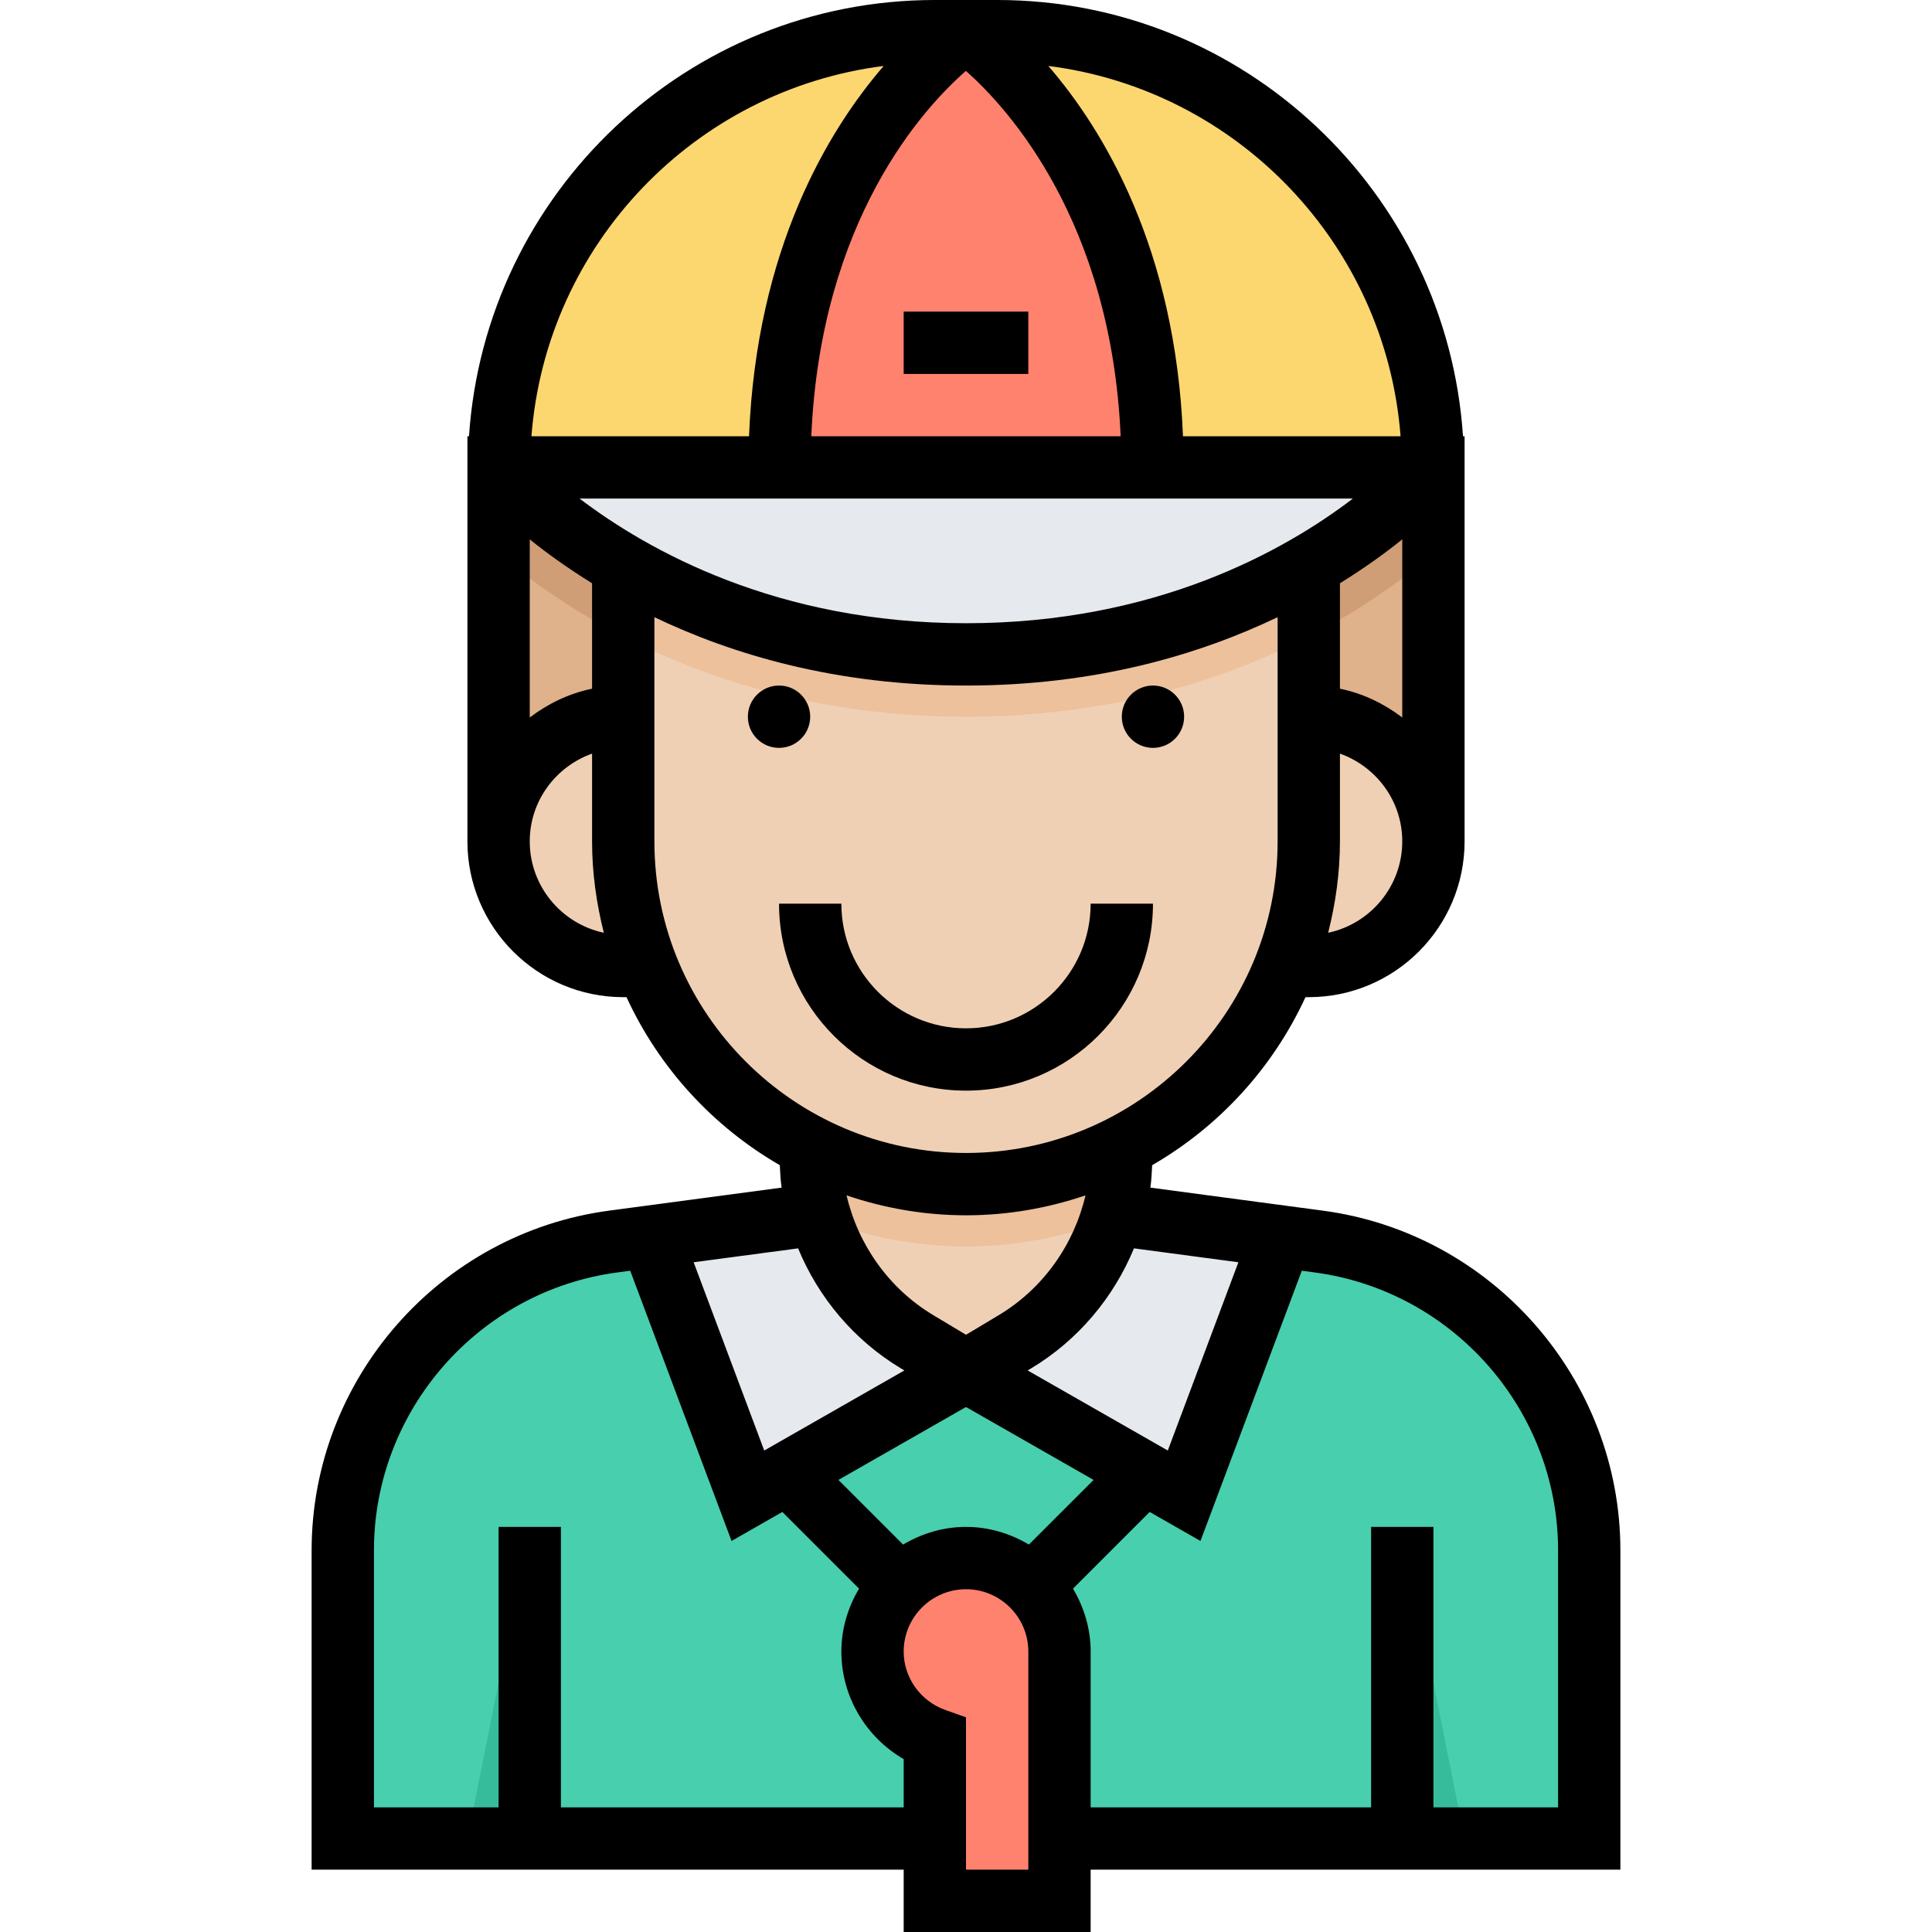<svg height="496pt" viewBox="-80 0 496 496" width="496pt" xmlns="http://www.w3.org/2000/svg"><path d="m258.574 318.742-50.574-6.742h-2.391c-3.961 13.391-12.746 25.078-25.051 32.465l-12.559 7.535-12.559-7.535c-12.305-7.387-21.09-19.074-25.051-32.465h-2.391l-50.574 6.742c-39.746 5.297-69.426 39.203-69.426 79.297v73.961h320v-73.961c0-40.094-29.68-74-69.426-79.297zm0 0" fill="#48cfad"/><path d="m128 296v-24h80v24c0 19.855-10.414 38.246-27.441 48.465l-12.559 7.535-12.559-7.535c-17.027-10.219-27.441-28.609-27.441-48.465zm0 0" fill="#f0d0b4"/><path d="m248 320 .848-2.551-40.848-5.449h-2.391c-3.961 13.391-12.746 25.078-25.051 32.465l-12.559 7.535 56 32zm0 0" fill="#e6e9ed"/><path d="m155.441 344.465c-12.305-7.387-21.09-19.074-25.051-32.465h-2.391l-40.848 5.449.848 2.551 24 64 56-32zm0 0" fill="#e6e9ed"/><path d="m168 400c-13.258 0-24 10.742-24 24 0 10.434 6.695 19.223 16 22.527v41.473h32v-64c0-13.258-10.742-24-24-24zm0 0" fill="#ff826e"/><path d="m280 472v-80l16 80zm0 0" fill="#37bc9b"/><path d="m56 472v-80l-16 80zm0 0" fill="#37bc9b"/><path d="m128 296c0 5.855 1.008 11.543 2.719 16.977 11.594 4.473 24.129 7.023 37.281 7.023s25.688-2.551 37.281-7.023c1.711-5.434 2.719-11.121 2.719-16.977v-24h-80zm0 0" fill="#ecc19c"/><path d="m48 112h240v104h-240zm0 0" fill="#dfb28b"/><path d="m48 142.152c18.648 15.855 58.52 41.848 120 41.848s101.352-25.992 120-41.848v-30.152h-240zm0 0" fill="#cf9e76"/><path d="m80 184c-17.672 0-32 14.328-32 32s14.328 32 32 32h176c17.672 0 32-14.328 32-32s-14.328-32-32-32zm0 0" fill="#f0d0b4"/><path d="m80 144v72c0 48.602 39.398 88 88 88s88-39.398 88-88v-72zm0 0" fill="#f0d0b4"/><path d="m80 163.391c21.496 11.059 50.785 20.609 88 20.609s66.504-9.551 88-20.609v-19.391h-176zm0 0" fill="#ecc19c"/><path d="m176 8h-16c-61.855 0-112 50.145-112 112 0 0 40 48 120 48s120-48 120-48c0-61.855-50.145-112-112-112zm0 0" fill="#e6e9ed"/><path d="m176 8h-16c-61.855 0-112 50.145-112 112h240c0-61.855-50.145-112-112-112zm0 0" fill="#fcd770"/><path d="m120 120c0-80 48-112 48-112s48 32 48 112zm0 0" fill="#ff826e"/><path d="m336 398.039c0-43.918-32.832-81.422-76.367-87.23l-44.297-5.906c.273-1.902.359-3.84.457-5.766 17.191-9.93 31.008-25 39.359-43.137h.848c22.055 0 40-17.945 40-40v-104h-.406c-4.145-62.441-56.129-112-119.594-112h-16c-63.465 0-115.449 49.559-119.594 112h-.406v104c0 22.055 17.945 40 40 40h.84c8.359 18.137 22.168 33.207 39.359 43.137.098 1.934.184 3.871.457 5.766l-44.297 5.906c-43.527 5.816-76.359 43.312-76.359 87.23v81.961h152v16h48v-16h136zm-98.07-73.977-18.121 48.328-35.977-20.559.848-.504c12.031-7.215 21.215-18.168 26.441-30.84zm-53.777 72.473c-4.762-2.816-10.23-4.535-16.152-4.535s-11.391 1.719-16.152 4.535l-16.602-16.598 32.656-18.664.098.055.098-.055 32.656 18.664zm-112.152-219.727c-5.945 1.215-11.328 3.855-16 7.391v-45.734c4.32 3.496 9.688 7.367 16 11.277zm-3.207-48.809h198.527c-17.441 13.32-50.551 32-99.312 32-48.504 0-81.688-18.68-99.215-32zm99.184-109.793c10.711 9.449 37.312 38.52 39.727 93.793h-79.422c2.398-55.625 28.887-84.383 39.695-93.793zm112.023 120.258v45.734c-4.672-3.535-10.055-6.184-16-7.391v-27.066c6.312-3.91 11.68-7.781 16-11.277zm-19.023 101c1.902-7.52 3.023-15.359 3.023-23.465v-22.527c9.289 3.312 16 12.113 16 22.527 0 11.527-8.168 21.168-19.023 23.465zm18.59-127.465h-55.863c-1.902-48.008-20.289-78.551-34.574-95.07 48.543 6.148 86.656 45.84 90.438 95.07zm-132.695-95.07c-14.285 16.52-32.672 47.062-34.574 95.07h-55.863c3.781-49.23 41.895-88.922 90.438-95.07zm-90.871 199.07c0-10.414 6.711-19.215 16-22.527v22.527c0 8.105 1.121 15.945 3.023 23.465-10.855-2.297-19.023-11.938-19.023-23.465zm32 0v-57.551c20.07 9.598 46.633 17.551 80 17.551s59.93-7.953 80-17.551v57.551c0 44.113-35.887 80-80 80s-80-35.887-80-80zm80 96c10.734 0 21.023-1.848 30.672-5.113-2.953 12.664-10.871 23.906-22.223 30.723l-8.449 5.062-8.441-5.062c-11.352-6.816-19.27-18.059-22.223-30.723 9.641 3.266 19.93 5.113 30.664 5.113zm-16.672 39.328.848.504-35.977 20.559-18.121-48.328 26.816-3.574c5.219 12.672 14.402 23.617 26.434 30.84zm-87.328 112.672v-72h-16v72h-32v-65.961c0-35.934 26.863-66.625 62.488-71.367l3.305-.441 26.016 69.379 13.039-7.449 19.688 19.688c-2.816 4.762-4.535 10.23-4.535 16.152 0 11.48 6.238 21.969 16 27.609v12.391zm120 16h-16v-39.113l-5.32-1.895c-6.383-2.273-10.68-8.297-10.68-14.992 0-8.824 7.176-16 16-16s16 7.176 16 16zm136-16h-32v-72h-16v72h-72v-40c0-5.922-1.719-11.391-4.535-16.152l19.688-19.688 13.039 7.449 26.016-69.379 3.305.441c35.625 4.754 62.488 35.434 62.488 71.367zm0 0"/><path d="m152 80h32v16h-32zm0 0"/><path d="m216 232h-16c0 17.648-14.352 32-32 32s-32-14.352-32-32h-16c0 26.473 21.527 48 48 48s48-21.527 48-48zm0 0"/><path d="m128 184c0 4.418-3.582 8-8 8s-8-3.582-8-8 3.582-8 8-8 8 3.582 8 8zm0 0"/><path d="m224 184c0 4.418-3.582 8-8 8s-8-3.582-8-8 3.582-8 8-8 8 3.582 8 8zm0 0"/></svg>